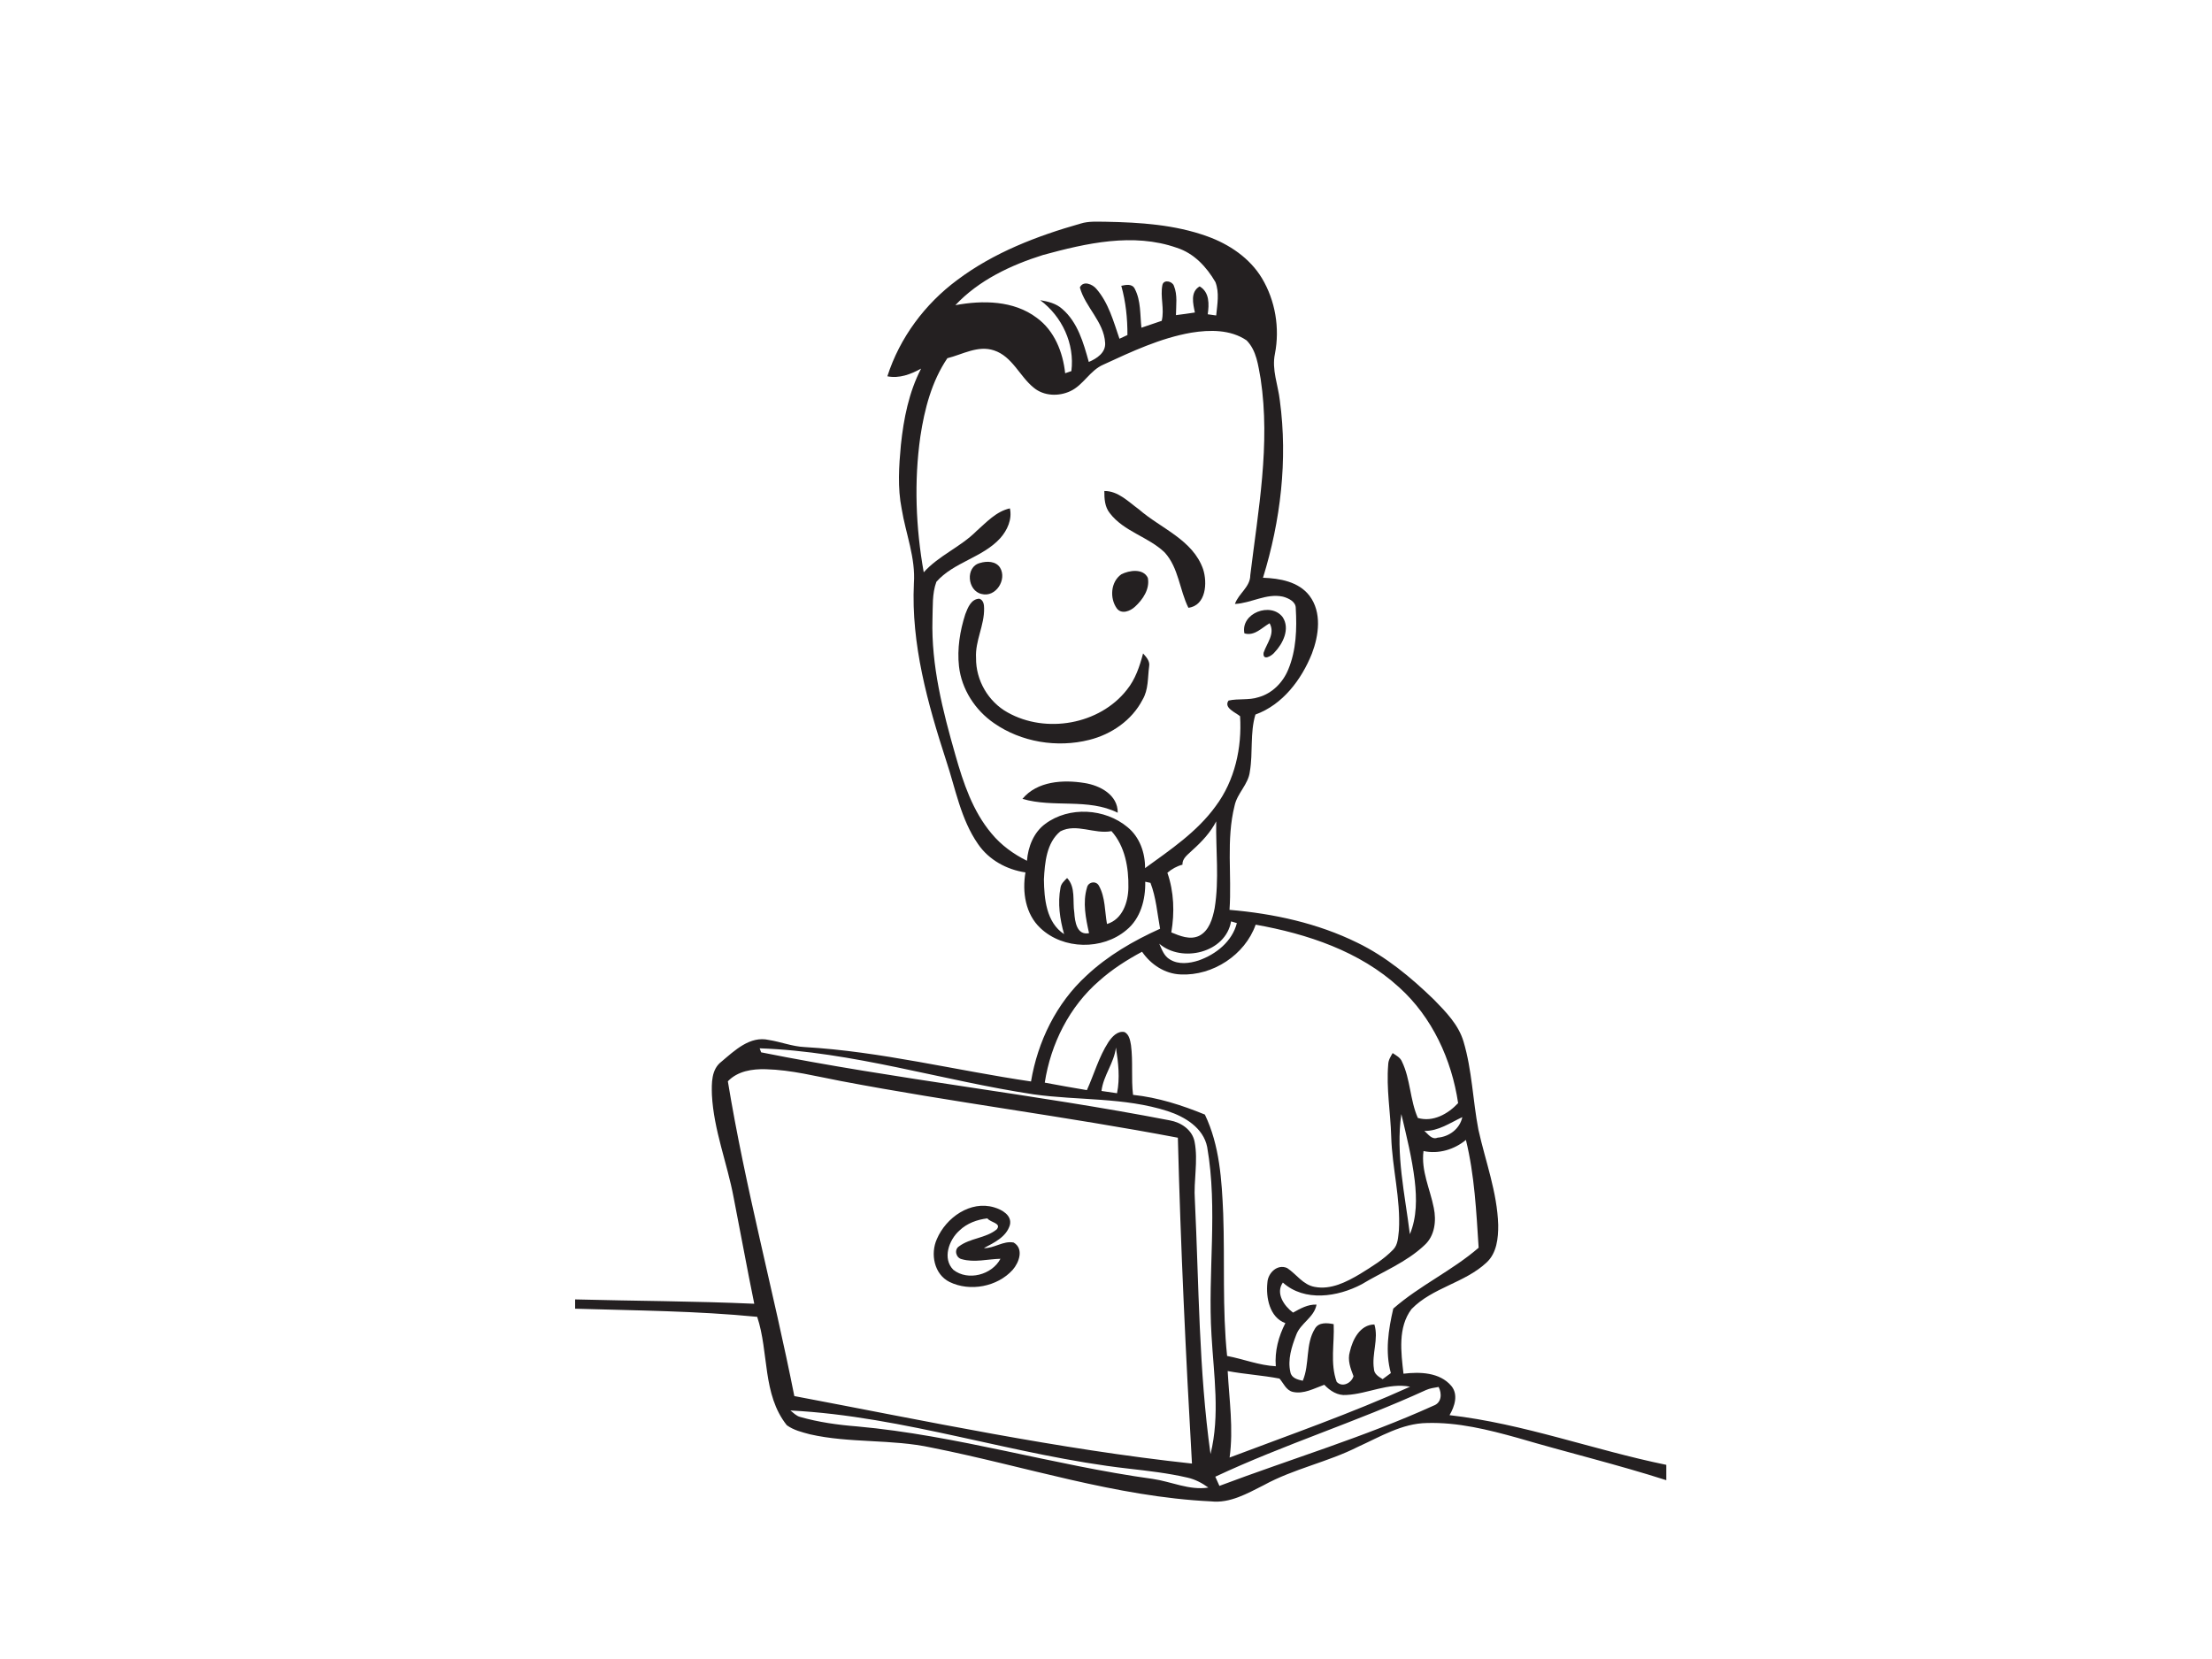 <?xml version="1.0" encoding="utf-8"?>
<!-- Generator: Adobe Illustrator 17.0.0, SVG Export Plug-In . SVG Version: 6.00 Build 0)  -->
<!DOCTYPE svg PUBLIC "-//W3C//DTD SVG 1.1//EN" "http://www.w3.org/Graphics/SVG/1.1/DTD/svg11.dtd">
<svg version="1.1" id="Layer_1" xmlns="http://www.w3.org/2000/svg" xmlns:xlink="http://www.w3.org/1999/xlink" x="0px" y="0px"
	 width="800px" height="600px" viewBox="0 0 800 600" enable-background="new 0 0 800 600" xml:space="preserve">
<path fill="#242021" d="M390.85,80.85c2.95-0.92,6.07-0.65,9.12-0.65c12.33,0.23,24.92,1.04,36.62,5.26
	c7.93,2.84,15.38,7.83,19.8,15.15c4.86,8.11,6.51,18.06,4.71,27.33c-1.22,5.75,1.15,11.31,1.78,16.97
	c2.89,21.44,0.27,43.43-6.1,64.04c6.05,0.22,12.87,1.39,16.8,6.49c4.55,6.01,3.41,14.31,0.9,20.92
	c-3.78,9.45-10.59,18.5-20.44,22.07c-2.01,6.7-0.84,13.77-2.01,20.59c-0.53,4.67-4.59,7.85-5.53,12.39
	c-3.09,12.31-0.96,25.12-1.83,37.65c15.91,1.35,31.84,4.8,46.24,11.89c10.4,5.04,19.38,12.54,27.65,20.53
	c4.33,4.44,8.93,9.1,10.74,15.2c3.1,10.37,3.35,21.29,5.38,31.86c2.54,11.45,6.81,22.64,7.17,34.47c0.04,4.77-0.51,10.19-4.24,13.62
	c-7.88,7.37-19.56,9.03-27.11,16.81c-5.02,6.64-3.79,15.64-2.91,23.38c5.93-0.72,13.09-0.52,17.28,4.39
	c2.64,3.16,1.22,7.45-0.63,10.6c26.75,3.05,52.13,12.6,78.4,17.97c0,1.84,0,3.69,0,5.55c-17.73-5.68-35.85-10.03-53.71-15.29
	c-10.7-2.98-21.69-5.72-32.88-5.39c-8.99,0.13-16.88,4.98-24.84,8.57c-11,5.58-23.32,7.96-34.15,13.91
	c-5.96,2.99-12.17,6.62-19.1,5.86c-34.47-1.65-67.43-12.78-101.06-19.44c-14.46-3.16-29.51-1.52-43.96-4.81
	c-2.89-0.77-5.94-1.5-8.39-3.3c-8.9-11.2-6.42-26.32-10.7-39.19c-21.88-2.15-43.89-2.28-65.85-2.94c0-0.84,0-2.52,0-3.36
	c21.59,0.57,43.2,0.6,64.79,1.57c-2.62-12.77-4.93-25.59-7.45-38.38c-2.33-12.46-7.22-24.44-7.87-37.21
	c-0.11-4.18-0.25-9.17,3.45-11.97c4.78-4.03,10.33-9.42,17.16-7.84c4.33,0.68,8.47,2.35,12.88,2.56c27.65,1.6,54.6,8.43,81.92,12.45
	c2.42-14.45,9.16-28.31,20.04-38.26c7.73-7.27,17.02-12.64,26.64-16.98c-1.02-5.55-1.44-11.3-3.48-16.6c-0.47-0.1-1.42-0.3-1.89-0.4
	c0.13,6.43-1.66,13.32-6.85,17.51c-8.64,7.28-22.79,7.09-31.04-0.72c-5.46-5.08-6.64-13.1-5.43-20.16
	c-6.79-1-13.25-4.53-17.16-10.27c-6.25-8.98-8.13-20.01-11.53-30.21c-6.7-20.67-12.69-42.07-11.66-64.01
	c0.67-9.26-2.95-18.01-4.42-27.01c-1.52-7.62-1-15.43-0.28-23.11c1-9.49,2.88-19.06,7.31-27.6c-3.72,2.05-7.9,3.65-12.2,2.78
	c4.46-13.93,13.57-26.17,25.3-34.85C359.43,91.32,375.08,85.32,390.85,80.85 M377.25,92.21c-11.67,3.66-23.25,9.12-31.73,18.16
	c9.88-1.84,21.08-1.73,29.44,4.57c6.38,4.63,9.46,12.42,10.27,20.05c0.56-0.2,1.69-0.58,2.25-0.78c1.24-9.89-3.37-19.75-11.28-25.65
	c2.84,0.48,5.78,1.18,7.98,3.18c5.62,4.83,7.68,12.3,9.6,19.17c2.86-1.22,6.15-3.34,5.91-6.89c-0.44-7.69-7.21-12.92-9.14-20.06
	c1.19-2.61,4.57-1.17,5.95,0.49c4.44,5.09,6.21,11.81,8.37,18.06c0.96-0.45,1.92-0.89,2.88-1.34c0.03-6.01-0.6-12.02-2.22-17.81
	c1.72-0.38,3.99-0.83,4.9,1.14c2.23,4.29,1.86,9.35,2.38,14.02c2.45-0.81,4.89-1.67,7.34-2.49c1.06-4.3-0.63-8.73,0.26-13.01
	c0.5-2.04,3.56-1.33,4.14,0.33c1.39,3.35,0.77,7.09,0.75,10.62c2.28-0.29,4.57-0.59,6.85-0.95c-0.67-3.18-1.73-7.46,1.72-9.44
	c3.6,2.09,3.44,6.5,2.92,10.08c1.02,0.14,2.04,0.29,3.06,0.43c0.39-3.99,1.22-8.22-0.28-12.08c-3.2-5.48-7.76-10.43-13.98-12.4
	C409.83,84.07,392.83,87.97,377.25,92.21 M399.01,131.89c-4.83,2.08-7.18,7.38-11.92,9.58c-4.19,1.96-9.57,1.8-13.22-1.25
	c-5.14-4.13-7.74-11.33-14.4-13.5c-5.81-1.93-11.34,1.47-16.84,2.83c-5.68,8.39-8.27,18.41-9.77,28.31
	c-2.32,16.29-1.66,32.94,1.22,49.12c5.46-6.08,13.33-9.14,19.06-14.9c3.64-3.21,7.16-7.13,12.1-8.22c0.88,3.94-0.93,7.93-3.53,10.83
	c-6.41,7.01-16.79,8.61-23.06,15.74c-1.59,4.31-1.24,9.03-1.41,13.54c-0.47,16.74,3.72,33.13,8.29,49.1
	c2.85,10.03,6.25,20.29,13.08,28.39c3.46,4.2,7.94,7.44,12.8,9.85c0.42-5.08,2.41-10.25,6.63-13.35c8.61-6.43,21.63-5.62,29.78,1.22
	c4.37,3.57,6.35,9.26,6.31,14.79c9.15-6.65,18.8-13.1,25.52-22.39c6.93-9.26,9.56-21.13,8.84-32.55c-1.66-1.39-6.02-3.04-4.17-5.66
	c3.56-0.8,7.34-0.05,10.85-1.22c4.95-1.37,8.84-5.34,10.75-10.03c2.91-6.98,3.14-14.74,2.71-22.18c0.01-2.4-2.66-3.61-4.63-4.15
	c-6-1.32-11.49,2.37-17.37,2.64c1.31-3.8,5.55-6.12,5.55-10.39c2.86-23.51,7.33-47.33,3.75-71.02c-0.89-4.83-1.46-10.27-5.1-13.93
	c-5.8-3.95-13.33-3.86-20-2.77C419.63,122.28,409.26,127.16,399.01,131.89 M439.86,297.06c-2.07,3.99-5.15,7.3-8.47,10.28
	c-1.51,1.57-3.84,2.9-3.73,5.38c-2.04,0.53-3.87,1.57-5.46,2.93c2.4,6.9,2.64,14.4,1.42,21.57c3.11,1.27,6.69,2.79,10,1.27
	c3.71-1.86,4.92-6.25,5.67-10.01C440.99,318.08,439.67,307.53,439.86,297.06 M383.5,300.66c-5.03,4.12-5.63,11.33-5.95,17.38
	c0.08,7.01,0.85,15.57,7.29,19.8c-1.53-5.42-2.37-11.19-1.3-16.78c0.2-1.49,1.4-2.51,2.39-3.51c3.19,3.34,1.93,8.38,2.61,12.56
	c0.21,3.18,0.88,8.25,5.33,7.38c-1.19-5.36-2.37-11.08-0.75-16.47c0.43-2.13,3.35-2.6,4.34-0.64c2.32,4.19,2.06,9.2,2.9,13.8
	c5.62-1.69,7.67-7.91,7.74-13.21c0.12-7.14-1.2-14.9-6.12-20.38C395.82,301.79,389.33,297.64,383.5,300.66 M445.23,333.23
	c-1.93,11.33-17.76,15.13-25.96,8.08c0.93,2.1,1.73,4.5,3.86,5.7c3.11,1.93,7.06,1.42,10.38,0.35c6.25-2.19,12.13-6.86,13.82-13.51
	C446.8,333.69,445.76,333.39,445.23,333.23 M427.03,352.42c-5.72-0.2-10.82-3.58-13.99-8.21c-5.49,2.94-10.78,6.32-15.44,10.47
	c-10.84,9.34-17.57,22.82-19.75,36.87c5.06,0.99,10.16,1.82,15.24,2.71c2.61-5.77,4.31-11.99,7.77-17.35
	c1.3-1.92,3.25-4.18,5.85-3.65c1.7,0.9,2.03,3.02,2.33,4.74c0.78,5.96,0.02,12,0.74,17.97c8.99,0.94,17.65,3.72,25.98,7.13
	c5.35,11.14,6.11,23.71,6.63,35.86c0.61,17.14-0.36,34.35,1.41,51.44c5.91,1.11,11.56,3.42,17.61,3.72
	c-0.44-5.43,0.98-10.79,3.46-15.59c-5.74-2.09-7.08-9.3-6.5-14.66c0.17-3.45,3.59-6.85,7.14-5.27c3.36,2.2,5.73,6.08,9.96,6.82
	c5.84,1.13,11.48-1.76,16.36-4.65c4.22-2.62,8.57-5.23,12.04-8.84c1.78-1.82,1.76-4.56,2.06-6.92c0.68-11.42-2.45-22.61-2.78-33.99
	c-0.25-8.69-1.82-17.36-1.08-26.06c0.03-1.53,0.86-2.83,1.6-4.1c1.25,0.85,2.77,1.59,3.38,3.1c3.09,6.42,2.87,13.87,5.73,20.36
	c5.48,1.61,10.91-1.44,14.57-5.36c-2.34-15.77-9.4-31.14-21.36-41.9c-14.23-13.03-33.19-19.31-51.86-22.64
	C450.24,345.4,438.59,352.96,427.03,352.42 M274.75,379.14c0.13,0.36,0.39,1.09,0.52,1.45c48.99,9.81,98.77,15.11,147.81,24.61
	c4.1,0.72,8.17,3.46,8.97,7.78c1.33,6.95-0.42,14.03,0.09,21.04c1.47,30.63,1.41,61.43,5.66,91.86c3.49-14.09,1.17-28.65,0.36-42.91
	c-1.42-22.69,2.36-45.61-1.57-68.15c-1.38-6.92-8.07-10.95-14.3-12.97c-15.66-5.05-32.34-3.8-48.44-6.06
	C340.73,390.81,308.41,380.3,274.75,379.14 M403.59,378.84c-0.65,5.61-4.56,10.11-5.22,15.72c1.87,0.28,3.74,0.55,5.62,0.82
	C405.1,389.89,404.45,384.3,403.59,378.84 M263.24,391.07c6.28,38.3,16.49,75.8,24.04,113.84c47.77,9.04,95.42,19.19,143.81,24.41
	c-2.24-39.26-4.11-78.54-5.1-117.85c-40.5-7.7-81.43-12.81-121.93-20.51c-8.96-1.7-17.87-4.02-27.04-4.26
	C272.12,386.55,266.78,387.34,263.24,391.07 M506.81,402.91c-2.08,14.56,1.31,29.07,3.09,43.46c2.55-6.13,2.5-12.95,1.75-19.44
	C510.68,418.81,508.68,410.86,506.81,402.91 M515.12,409.02c1.43,1.12,2.67,3.3,4.81,2.43c4.21-0.33,8.03-3.19,8.94-7.43
	C524.44,406.09,520.24,409.1,515.12,409.02 M514.83,416.29c-0.94,7.13,2.38,13.72,3.72,20.55c0.97,4.65,0.38,10.1-3.33,13.46
	c-6.56,6.24-15.14,9.58-22.79,14.2c-8.64,4.55-20.62,6.41-28.47-0.65c-2.72,3.89,0.47,8.49,3.69,10.87
	c2.63-1.46,5.36-3.04,8.49-2.89c-0.85,4.69-5.88,6.73-7.39,11.06c-1.61,4.19-3.11,8.83-2.07,13.34c0.38,2.18,2.65,2.74,4.48,3.14
	c2.57-6.01,0.88-13.17,4.41-18.85c1.4-2.41,4.43-2.08,6.77-1.62c0.33,6.93-1.35,14.17,1.09,20.86c2.02,2.17,5.36,0.45,6.08-2.05
	c-1.08-2.82-2.24-5.8-1.32-8.85c0.99-4.4,3.7-9.79,8.88-9.85c1.6,5.29-1.02,10.68-0.17,16.03c0.04,1.9,1.72,2.87,3.15,3.75
	c0.98-0.74,1.97-1.46,2.97-2.19c-2.13-7.69-0.89-15.71,0.88-23.33c9.55-8.36,21.27-13.71,30.87-22.01
	c-0.84-13.06-1.48-26.23-4.6-38.99C525.93,415.77,520.26,417.46,514.83,416.29 M444.01,495.86c0.56,10.41,2.13,20.87,0.69,31.28
	c21.87-8.26,43.97-15.97,65.27-25.62c-7.9-1.54-15.26,2.6-23.02,2.99c-3.17,0.3-5.92-1.48-8-3.69c-3.65,1.28-7.43,3.49-11.42,2.57
	c-2.41-0.6-3.31-3.12-4.79-4.81C456.55,497.39,450.22,497.02,444.01,495.86 M515.68,502.75c-24.97,11.43-51.28,19.66-76.15,31.32
	c0.49,1.1,0.98,2.21,1.49,3.32c25.78-9.71,52.27-17.62,77.4-29c2.97-1.03,3.13-4.34,1.88-6.78
	C518.73,501.89,517.13,502.08,515.68,502.75 M285.86,510.12c1.09,0.84,2.08,1.94,3.46,2.32c6.73,1.92,13.68,2.89,20.64,3.44
	c36.16,3.25,71.06,14.05,106.96,18.99c6.7,0.97,13.21,4.21,20.1,3.13c-2.28-1.65-4.8-2.99-7.56-3.6
	c-7.06-1.64-14.27-2.44-21.46-3.27C366.9,526.47,327.31,512.22,285.86,510.12z"/>
<path fill="#242021" d="M399.4,177.58c4.99-0.06,8.7,3.89,12.49,6.63c7.92,6.92,19.51,10.96,23.24,21.67
	c1.58,4.89,1.07,13.11-5.33,13.93c-3.23-6.51-3.52-14.47-8.58-20.01c-5.91-5.69-14.77-7.54-19.85-14.22
	C399.55,183.33,399.38,180.35,399.4,177.58z"/>
<path fill="#242021" d="M354.47,203.6c2.44-0.74,5.73-0.69,7.23,1.73c2.58,4.28-1.59,10.85-6.69,9.49
	C349.84,213.72,349.03,204.93,354.47,203.6z"/>
<path fill="#242021" d="M405.54,207.71c2.82-1.47,7.95-2.23,9.59,1.29c0.79,4.01-1.81,7.84-4.65,10.43
	c-1.69,1.58-4.83,2.86-6.55,0.63C401.28,216.38,401.66,210.43,405.54,207.71z"/>
<path fill="#242021" d="M349.11,222.14c0.89-2.34,2.1-5.52,5.07-5.61c1.47,0.46,1.74,2.12,1.73,3.44
	c0.15,6.19-3.29,11.82-2.91,18.03c-0.09,8.01,4.41,15.79,11.43,19.67c13.82,7.77,33.23,4.4,43.1-8.18c3.09-3.8,4.65-8.51,5.88-13.17
	c1.15,1.31,2.55,2.77,2.19,4.7c-0.54,4.04-0.21,8.43-2.39,12.05c-3.84,7.44-11.27,12.53-19.28,14.52
	c-11.63,2.93-24.58,0.82-34.45-6.06c-6.82-4.7-11.72-12.26-12.65-20.55C346.13,234.64,347.17,228.18,349.11,222.14z"/>
<path fill="#242021" d="M450.06,229.07c-1.48-7.33,9.58-11.51,13.84-5.86c2.75,4.18,0.11,9.56-2.98,12.77
	c-1.02,1.29-4.33,3.17-3.92,0.09c1.14-3.47,4.28-6.87,2.17-10.66C456.3,227.05,453.7,230.13,450.06,229.07z"/>
<path fill="#242021" d="M369.78,288.92c5.34-6.44,14.73-6.99,22.41-5.74c5.58,0.85,12.14,4.28,12.05,10.76
	C393.48,288.57,381.02,292.25,369.78,288.92z"/>
<path fill="#242021" d="M338.84,448.1c3.31-7.73,12.12-14.02,20.72-11.44c2.8,0.82,6.52,2.88,5.68,6.38
	c-1.29,4.35-5.73,6.39-9.42,8.36c3.76,0.13,7-2.75,10.78-2.02c3.78,2.24,1.97,7.23-0.35,9.88c-5.54,6.12-15.42,8-22.83,4.38
	C337.82,460.88,336.41,453.45,338.84,448.1 M346.97,445.06c-3.78,3.36-6.22,10.15-2.17,14.19c5.25,4.15,13.97,1.83,17.03-4
	c-4.64,0.11-9.43,1.46-13.99,0.15c-2.08-0.45-2.87-3.42-1.01-4.63c4.05-3.05,9.7-2.92,13.64-6.14c1.89-2.29-2.33-2.5-3.37-3.99
	C353.38,441.08,349.69,442.42,346.97,445.06z"/>
</svg>
